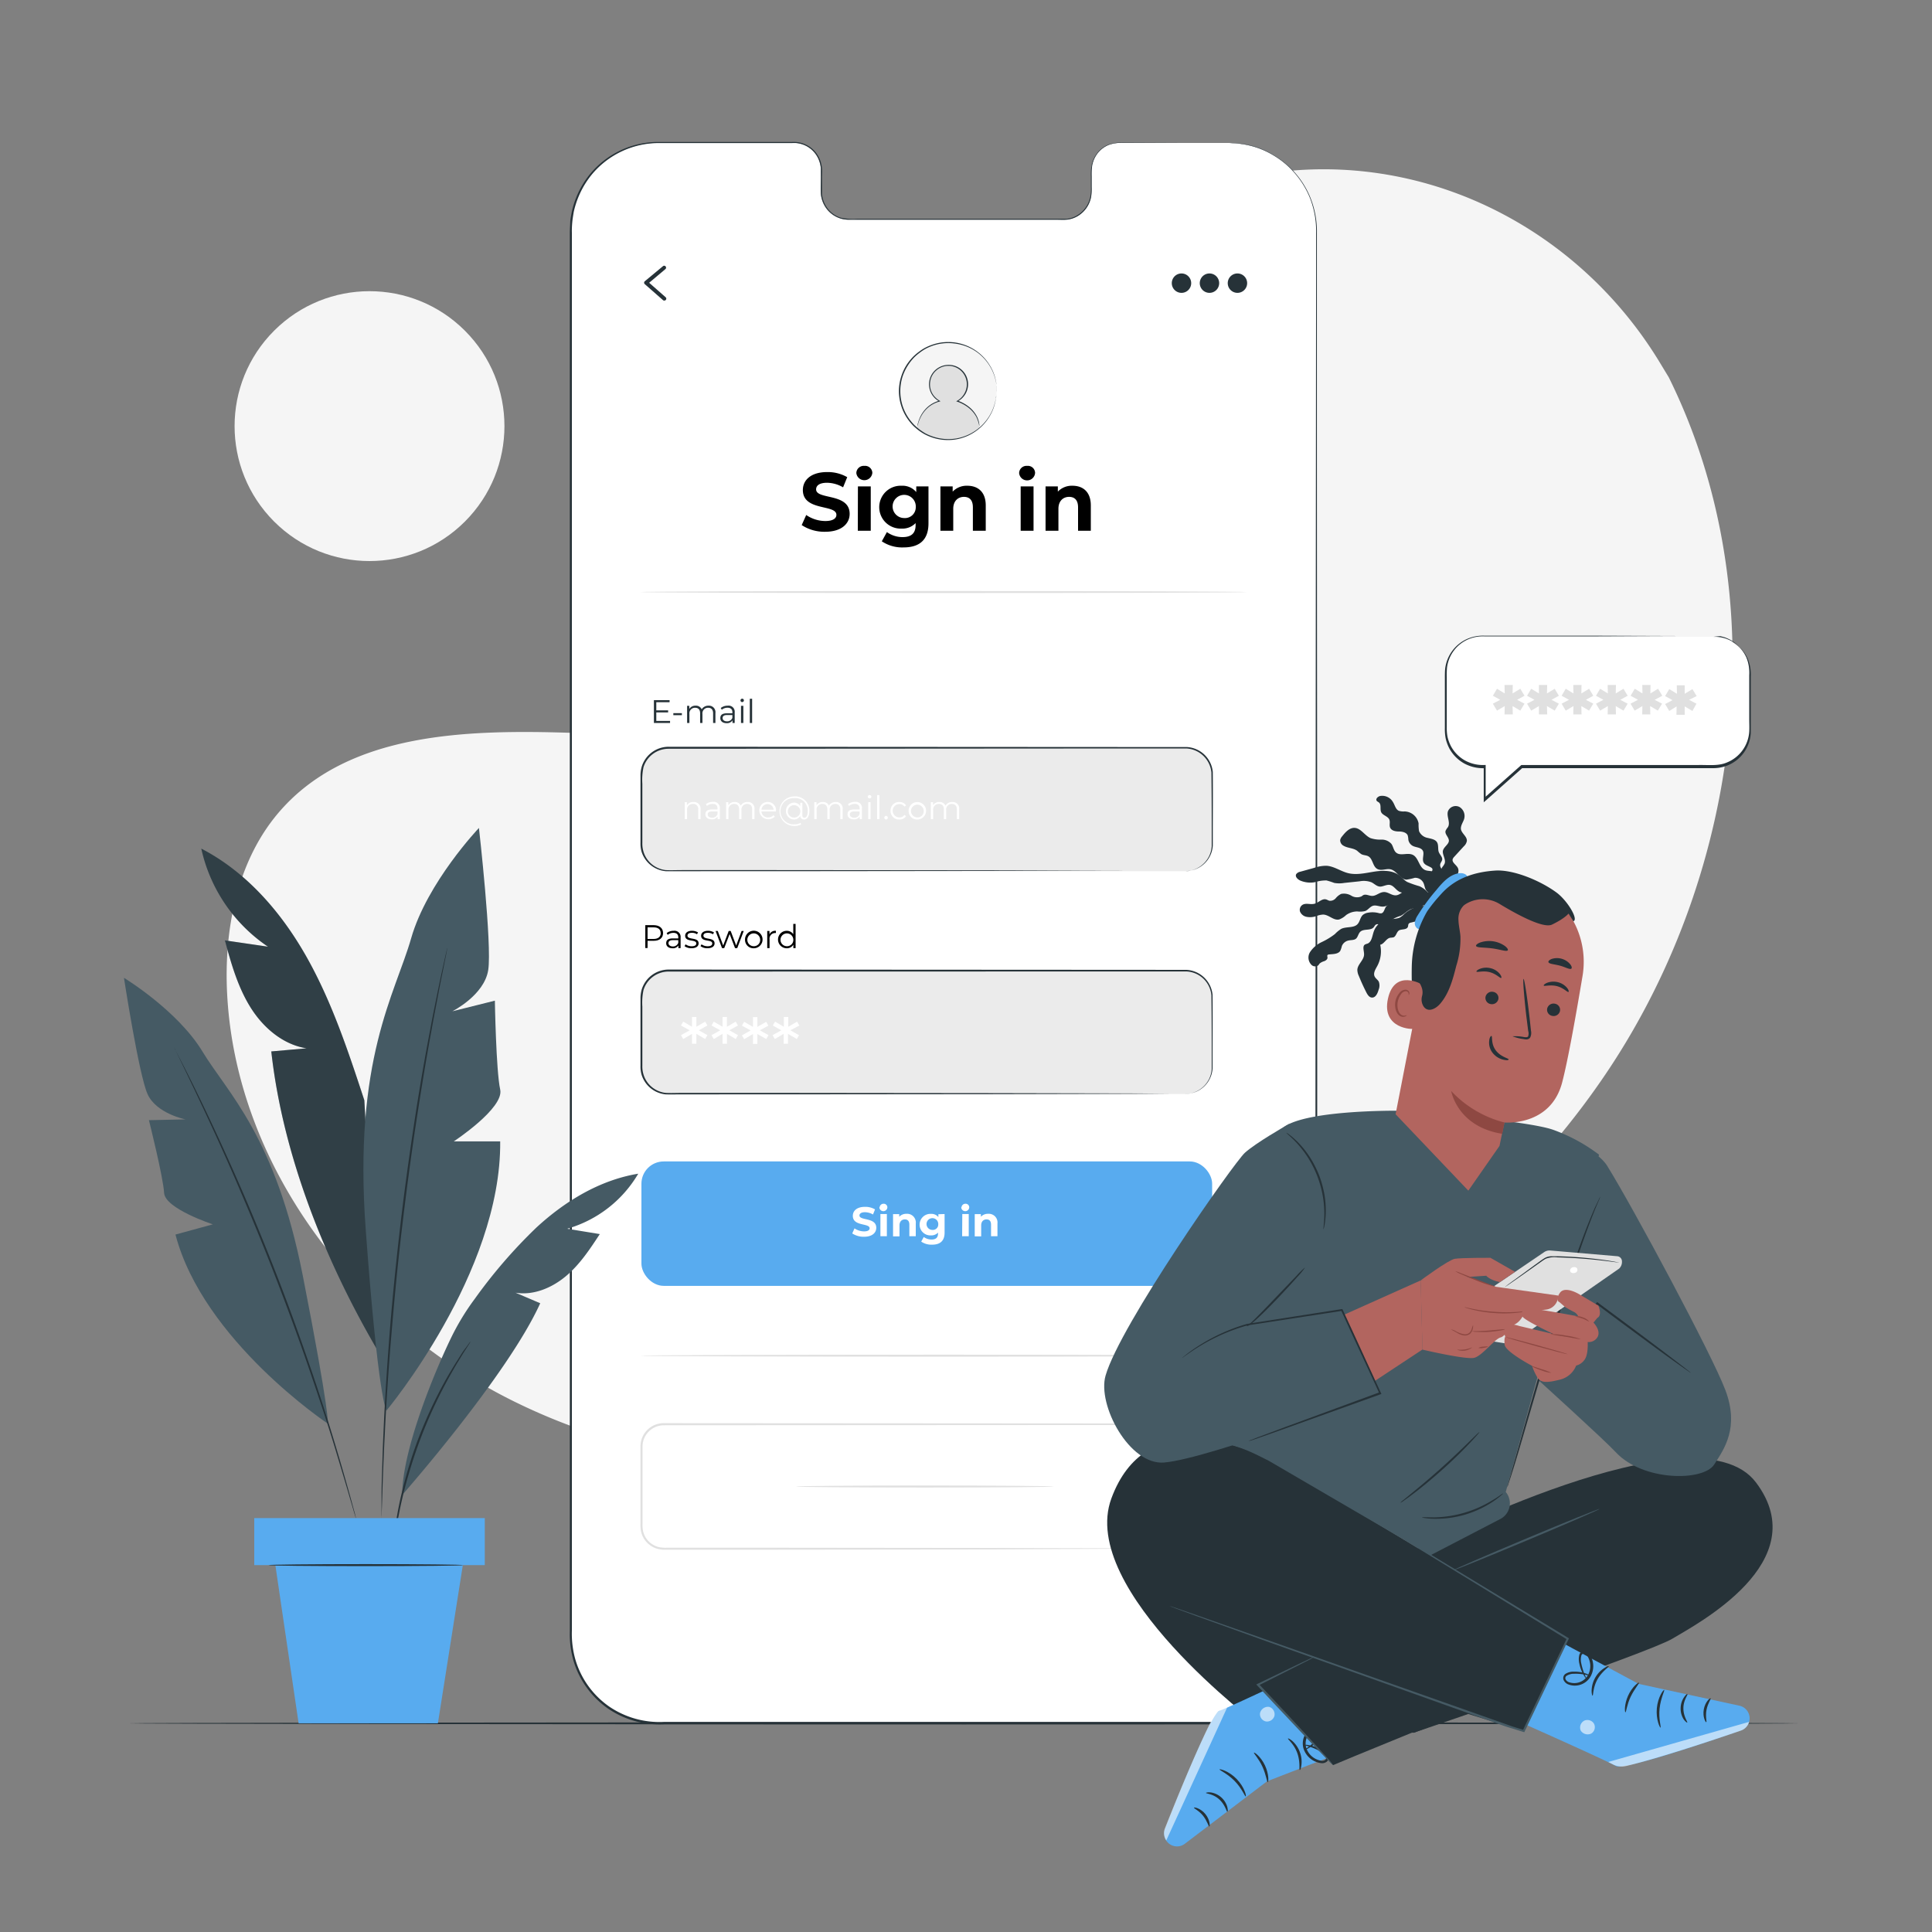 <svg xmlns="http://www.w3.org/2000/svg" viewBox="0 0 500 500"><rect x="0" y="0" width="500" height="500" fill="#808080" stroke="none"/><g id="freepik--background-simple--inject-6"><path d="M431.87,97.64l-2.34-3.86C409.79,61.25,374.1,41.65,336.47,44a98.71,98.71,0,0,0-14.4,2c-34.21,7.33-64,33.2-76.32,66.33-7.26,19.49-9.28,41.92-23.05,57.39-17.93,20.13-48.35,20.76-75.1,19.93s-57.2-.13-75,20.08c-11.16,12.66-14.71,30.66-13.81,47.61,2.38,44.87,33.65,85,73.42,104.94s86.59,21.73,130.11,13c61-12.29,119-46.05,153.8-98.18S459.75,153.91,431.87,97.64Z" style="fill:#f5f5f5"></path><circle cx="95.63" cy="110.28" r="34.92" transform="translate(-49.97 99.92) rotate(-45)" style="fill:#f5f5f5"></circle></g><g id="freepik--Floor--inject-6"><path d="M465.73,446c0,.14-96.84.26-216.28.26s-216.3-.12-216.3-.26,96.82-.26,216.3-.26S465.73,445.85,465.73,446Z" style="fill:#263238"></path></g><g id="freepik--Screen--inject-6"><path d="M318.14,37l-28.7,0a7.14,7.14,0,0,0-7,7.31v5.23a7.14,7.14,0,0,1-7,7.31l-56,0a7.15,7.15,0,0,1-7-7.31V44.27a7.15,7.15,0,0,0-7-7.32H195.5l-25.12,0a22.62,22.62,0,0,0-22.6,22.67l-.07,363.62a22.64,22.64,0,0,0,22.58,22.68l147.76.09a22.62,22.62,0,0,0,22.6-22.67l.07-363.63A22.63,22.63,0,0,0,318.14,37Z" style="fill:#fff"></path><path d="M318.14,37s.27,0,.78,0a16.94,16.94,0,0,1,2.29.18,21.33,21.33,0,0,1,8.49,3,22,22,0,0,1,5.15,4.2,22.6,22.6,0,0,1,4.28,6.78,23.45,23.45,0,0,1,1.68,9.19c0,3.34,0,6.9,0,10.67,0,30.17,0,73.83.06,127.77s0,118.18,0,189.5v33.94c0,1.14-.07,2.31-.12,3.47a25,25,0,0,1-.65,3.43,23,23,0,0,1-7.37,11.72,24.56,24.56,0,0,1-6,3.68,23.06,23.06,0,0,1-6.91,1.62l-1.79.09H276.73l-59.19,0-30.27,0H172a23.66,23.66,0,0,1-14.7-4.1,23.1,23.1,0,0,1-8.9-12.4,25.12,25.12,0,0,1-.93-7.65v-7.63q0-15.25,0-30.29,0-30.06,0-59.2c0-38.82,0-76.26,0-111.92s0-69.56,0-101.28q0-23.79,0-45.9V60.3c0-.91.07-1.83.1-2.74s.25-1.81.4-2.7a23.51,23.51,0,0,1,4.6-9.66A22.9,22.9,0,0,1,171,36.75l19.74,0h14.15a7.25,7.25,0,0,1,7.34,4.65,8.12,8.12,0,0,1,.5,2.22c.06.77,0,1.49,0,2.23,0,1.47,0,3,0,4.38a7.3,7.3,0,0,0,1.57,3.86,6.81,6.81,0,0,0,3.41,2.28,15.71,15.71,0,0,0,4.12.26h8.18l29.86,0,13.16,0c1,0,2.09,0,3.09,0a6.49,6.49,0,0,0,2.79-1,7.18,7.18,0,0,0,3.22-4.55,11.55,11.55,0,0,0,.2-2.75V45.74a16.57,16.57,0,0,1,.11-2.64,7.28,7.28,0,0,1,.82-2.43,7.17,7.17,0,0,1,3.56-3.24,10.86,10.86,0,0,1,4.48-.5L306,37l9,0,3.07,0s-1,0-3.07,0l-9,0-14.69,0a10.81,10.81,0,0,0-4.42.51,7,7,0,0,0-3.47,3.17,7.36,7.36,0,0,0-.79,2.37,17.27,17.27,0,0,0-.1,2.61v2.71a12,12,0,0,1-.19,2.79,7.42,7.42,0,0,1-3.3,4.69,6.77,6.77,0,0,1-2.89,1c-1,.07-2.06,0-3.11,0H219.79a7.57,7.57,0,0,1-2.12-.27,7.17,7.17,0,0,1-3.57-2.38,7.75,7.75,0,0,1-1.65-4c-.08-1.48,0-2.92,0-4.41,0-.73,0-1.48,0-2.2a7.42,7.42,0,0,0-.49-2.13,6.9,6.9,0,0,0-7-4.43H171a22.55,22.55,0,0,0-18,8.33,23.23,23.23,0,0,0-4.52,9.5c-.14.88-.3,1.76-.38,2.65s-.13,1.79-.1,2.71v51.39c0,31.72,0,65.61,0,101.28V324.89q0,29.12,0,59.2,0,15,0,30.29V422a24.57,24.57,0,0,0,.91,7.5,22.54,22.54,0,0,0,8.7,12.12,23.09,23.09,0,0,0,14.4,4h15.29l30.27,0,59.19,0,28.84,0H318l1.75-.09a22.38,22.38,0,0,0,6.76-1.59,23.48,23.48,0,0,0,5.91-3.59A22.35,22.35,0,0,0,339.65,429a23.85,23.85,0,0,0,.64-3.35c0-1.14.14-2.27.12-3.42v-6.87q0-13.69,0-27.07c0-71.32.06-135.55.09-189.5s.08-97.6.11-127.77c0-3.77,0-7.33,0-10.67A23.41,23.41,0,0,0,339,51.21a22.69,22.69,0,0,0-4.24-6.74,21.63,21.63,0,0,0-5.11-4.2,21.39,21.39,0,0,0-8.43-3,18.14,18.14,0,0,0-2.29-.21Z" style="fill:#263238"></path><rect x="166" y="300.58" width="147.7" height="32.2" rx="5.77" style="fill:#58ABEF"></rect><path d="M207.48,135.89l1.17-2.61a8.78,8.78,0,0,0,4.93,1.56c2,0,2.88-.68,2.88-1.6,0-2.79-8.68-.87-8.68-6.42,0-2.54,2.05-4.65,6.29-4.65a10.09,10.09,0,0,1,5.19,1.32l-1.07,2.63a8.46,8.46,0,0,0-4.14-1.18c-2.05,0-2.84.77-2.84,1.71,0,2.75,8.68.85,8.68,6.34,0,2.49-2.06,4.63-6.33,4.63A10.66,10.66,0,0,1,207.48,135.89Z"></path><path d="M221.62,122.43a1.9,1.9,0,0,1,2.07-1.86,1.87,1.87,0,0,1,2.07,1.79,2.08,2.08,0,0,1-4.14.07Zm.41,3.45h3.32v11.48H222Z"></path><path d="M240.29,125.88v9.56c0,4.27-2.31,6.23-6.45,6.23a9.44,9.44,0,0,1-5.63-1.58l1.32-2.39a6.9,6.9,0,0,0,4.06,1.3c2.34,0,3.37-1.06,3.37-3.13v-.49a4.74,4.74,0,0,1-3.63,1.42,5.55,5.55,0,1,1,0-11.09,4.64,4.64,0,0,1,3.8,1.64v-1.47ZM237,131.26a3,3,0,1,0-3,2.81A2.79,2.79,0,0,0,237,131.26Z"></path><path d="M255.11,130.79v6.57h-3.33V131.3c0-1.85-.85-2.71-2.32-2.71s-2.76,1-2.76,3.09v5.68h-3.32V125.88h3.17v1.35a5,5,0,0,1,3.8-1.52C253.06,125.71,255.11,127.29,255.11,130.79Z"></path><path d="M263.75,122.43a1.9,1.9,0,0,1,2.07-1.86,1.86,1.86,0,0,1,2.06,1.79,2.07,2.07,0,0,1-4.13.07Zm.4,3.45h3.33v11.48h-3.33Z"></path><path d="M282.3,130.79v6.57H279V131.3c0-1.85-.86-2.71-2.33-2.71s-2.75,1-2.75,3.09v5.68h-3.33V125.88h3.18v1.35a5,5,0,0,1,3.8-1.52C280.26,125.71,282.3,127.29,282.3,130.79Z"></path><path d="M173.41,186.57v.54h-4.18V181.2h4.06v.54h-3.44v2.1h3.06v.54h-3.06v2.19Z" style="fill:#263238"></path><path d="M174.26,184.56h2.21v.53h-2.21Z" style="fill:#263238"></path><path d="M185.15,184.54v2.57h-.6V184.6c0-.94-.47-1.43-1.27-1.43a1.44,1.44,0,0,0-1.49,1.61v2.33h-.6V184.6c0-.94-.47-1.43-1.28-1.43a1.44,1.44,0,0,0-1.49,1.61v2.33h-.6v-4.44h.57v.81a1.82,1.82,0,0,1,1.63-.85,1.6,1.6,0,0,1,1.58.94,2,2,0,0,1,1.76-.94A1.68,1.68,0,0,1,185.15,184.54Z" style="fill:#263238"></path><path d="M190.14,184.36v2.75h-.57v-.69a1.67,1.67,0,0,1-1.53.74c-1,0-1.62-.53-1.62-1.3s.43-1.26,1.71-1.26h1.41v-.27c0-.76-.43-1.17-1.26-1.17a2.29,2.29,0,0,0-1.48.52l-.27-.45a2.84,2.84,0,0,1,1.81-.6A1.58,1.58,0,0,1,190.14,184.36Zm-.6,1.42v-.73h-1.39c-.86,0-1.14.34-1.14.8s.41.83,1.12.83A1.41,1.41,0,0,0,189.54,185.78Z" style="fill:#263238"></path><path d="M191.64,181.26a.44.44,0,1,1,.44.44A.43.43,0,0,1,191.64,181.26Zm.13,1.41h.61v4.44h-.61Z" style="fill:#263238"></path><path d="M194.05,180.84h.6v6.27h-.6Z" style="fill:#263238"></path><path d="M171.6,241.48c0,1.26-.91,2-2.42,2h-1.59v1.87H167v-5.92h2.21C170.69,239.45,171.6,240.22,171.6,241.48Zm-.62,0c0-.94-.63-1.48-1.81-1.48h-1.58V243h1.58C170.35,243,171,242.41,171,241.48Z"></path><path d="M176.14,242.62v2.75h-.57v-.69a1.66,1.66,0,0,1-1.53.73c-1,0-1.63-.52-1.63-1.29s.44-1.26,1.72-1.26h1.41v-.27c0-.76-.43-1.17-1.26-1.17a2.29,2.29,0,0,0-1.48.52l-.27-.45a2.84,2.84,0,0,1,1.81-.6A1.58,1.58,0,0,1,176.14,242.62Zm-.6,1.42v-.73h-1.39c-.87,0-1.15.34-1.15.79s.42.84,1.13.84A1.42,1.42,0,0,0,175.54,244Z"></path><path d="M177.16,244.86l.27-.47a2.65,2.65,0,0,0,1.58.5c.84,0,1.19-.29,1.19-.73,0-1.16-2.88-.24-2.88-2,0-.73.62-1.27,1.75-1.27a3,3,0,0,1,1.58.42l-.27.48a2.26,2.26,0,0,0-1.31-.38c-.8,0-1.15.31-1.15.73,0,1.2,2.88.3,2.88,2,0,.77-.68,1.26-1.84,1.26A2.9,2.9,0,0,1,177.16,244.86Z"></path><path d="M181.29,244.86l.27-.47a2.65,2.65,0,0,0,1.58.5c.85,0,1.19-.29,1.19-.73,0-1.16-2.88-.24-2.88-2,0-.73.63-1.27,1.76-1.27a3,3,0,0,1,1.57.42l-.26.48a2.3,2.3,0,0,0-1.31-.38c-.81,0-1.16.31-1.16.73,0,1.2,2.88.3,2.88,2,0,.77-.67,1.26-1.83,1.26A2.91,2.91,0,0,1,181.29,244.86Z"></path><path d="M192.48,240.93l-1.68,4.44h-.57l-1.4-3.64-1.4,3.64h-.57l-1.67-4.44h.57l1.4,3.77,1.43-3.77h.51l1.42,3.77,1.41-3.77Z"></path><path d="M192.81,243.15a2.27,2.27,0,1,1,2.27,2.26A2.19,2.19,0,0,1,192.81,243.15Zm3.92,0a1.66,1.66,0,1,0-1.65,1.73A1.62,1.62,0,0,0,196.73,243.15Z"></path><path d="M200.8,240.89v.58h-.14a1.44,1.44,0,0,0-1.5,1.64v2.26h-.6v-4.44h.58v.87A1.65,1.65,0,0,1,200.8,240.89Z"></path><path d="M205.9,239.1v6.27h-.58v-.88a1.92,1.92,0,0,1-1.71.92,2.26,2.26,0,0,1,0-4.52,2,2,0,0,1,1.69.88V239.1Zm-.59,4.05a1.66,1.66,0,1,0-1.65,1.73A1.62,1.62,0,0,0,205.31,243.15Z"></path><path d="M220.56,319.21l.59-1.31a4.39,4.39,0,0,0,2.47.78c1,0,1.44-.34,1.44-.8,0-1.4-4.35-.44-4.35-3.22,0-1.27,1-2.33,3.15-2.33a5,5,0,0,1,2.6.66l-.53,1.32a4.2,4.2,0,0,0-2.08-.59c-1,0-1.42.38-1.42.85,0,1.38,4.35.43,4.35,3.18,0,1.25-1,2.32-3.17,2.32A5.35,5.35,0,0,1,220.56,319.21Z" style="fill:#fff"></path><path d="M227.65,312.46a1,1,0,0,1,1-.93.93.93,0,0,1,1,.89,1,1,0,0,1-2.07,0Zm.2,1.73h1.67v5.75h-1.67Z" style="fill:#fff"></path><path d="M237,316.65v3.29h-1.66v-3c0-.94-.43-1.36-1.17-1.36s-1.38.49-1.38,1.55v2.84h-1.67v-5.75h1.6v.67a2.51,2.51,0,0,1,1.9-.76A2.25,2.25,0,0,1,237,316.65Z" style="fill:#fff"></path><path d="M244.46,314.19V319c0,2.14-1.15,3.12-3.23,3.12a4.68,4.68,0,0,1-2.82-.79l.66-1.2a3.42,3.42,0,0,0,2,.66c1.18,0,1.69-.54,1.69-1.58V319a2.36,2.36,0,0,1-1.81.72,2.79,2.79,0,1,1,0-5.57,2.3,2.3,0,0,1,1.9.83v-.74Zm-1.64,2.69a1.52,1.52,0,1,0-1.51,1.42A1.4,1.4,0,0,0,242.82,316.88Z" style="fill:#fff"></path><path d="M248.84,312.46a1,1,0,0,1,1-.93.93.93,0,0,1,1,.89,1,1,0,0,1-2.07,0Zm.2,1.73h1.67v5.75H249Z" style="fill:#fff"></path><path d="M258.14,316.65v3.29h-1.66v-3c0-.94-.43-1.36-1.17-1.36s-1.38.49-1.38,1.55v2.84h-1.67v-5.75h1.59v.67a2.54,2.54,0,0,1,1.91-.76A2.25,2.25,0,0,1,258.14,316.65Z" style="fill:#fff"></path><rect x="166" y="193.52" width="147.7" height="31.95" rx="7.01" style="fill:#ebebeb"></rect><path d="M306.7,225.47l.22,0c.15,0,.38,0,.67-.06a6.76,6.76,0,0,0,2.46-.83,7,7,0,0,0,2.86-3,6.83,6.83,0,0,0,.68-2.59c0-1,0-2,0-3.1,0-4.39,0-9.78-.08-16a6.94,6.94,0,0,0-2-4.19A6.83,6.83,0,0,0,307,193.7h-11.2L173,193.78a6.78,6.78,0,0,0-6.46,4.77,15.83,15.83,0,0,0-.3,4.32v15.24a7.09,7.09,0,0,0,.23,2.06,6.72,6.72,0,0,0,2.14,3.42,6.8,6.8,0,0,0,3.67,1.59c1.35.07,2.78,0,4.16,0h24.19l55.19.05,37.21.09,10.12,0,2.63,0,.9,0-.9,0-2.63,0-10.12,0-37.21.08-55.19.06H176.46c-1.4,0-2.76,0-4.21,0A7.24,7.24,0,0,1,166,220.3a7.79,7.79,0,0,1-.24-2.19V200.66a8.28,8.28,0,0,1,.32-2.26,7.31,7.31,0,0,1,7-5.14l122.77.07,11.21,0a7.14,7.14,0,0,1,6.81,6.43c.06,6.27,0,11.62,0,16,0,1.1,0,2.13,0,3.11a7.05,7.05,0,0,1-.72,2.65,6.94,6.94,0,0,1-2.95,3.06,6.58,6.58,0,0,1-2.51.79A6,6,0,0,1,306.7,225.47Z" style="fill:#263238"></path><rect x="166" y="251.18" width="147.7" height="31.95" rx="7.01" style="fill:#ebebeb"></rect><path d="M306.7,283.13l.22,0a5.85,5.85,0,0,0,.67-.07,6.9,6.9,0,0,0,2.46-.82,7.07,7.07,0,0,0,2.86-3,6.83,6.83,0,0,0,.68-2.59c0-1,0-2,0-3.11,0-4.38,0-9.78-.08-16a6.88,6.88,0,0,0-2-4.18,6.79,6.79,0,0,0-4.51-1.95h-11.2L173,251.44a6.79,6.79,0,0,0-6.46,4.78,15.73,15.73,0,0,0-.3,4.31v15.24a7,7,0,0,0,.23,2.06,6.72,6.72,0,0,0,2.14,3.42,6.8,6.8,0,0,0,3.67,1.59c1.35.08,2.78,0,4.16,0h24.19l55.19.06,37.21.08,10.12.05,2.63,0,.9,0-.9,0-2.63,0-10.12.05-37.21.09-55.19.05H176.46c-1.4,0-2.76.05-4.21,0A7.24,7.24,0,0,1,166,278a7.75,7.75,0,0,1-.24-2.19V258.33a8.35,8.35,0,0,1,.32-2.27,7.31,7.31,0,0,1,7-5.14l122.77.07L307,251a7.1,7.1,0,0,1,4.72,2.06,7.19,7.19,0,0,1,2.09,4.37c.06,6.27,0,11.62,0,16,0,1.1,0,2.13,0,3.12a7.09,7.09,0,0,1-3.67,5.71,6.71,6.71,0,0,1-2.51.78A6,6,0,0,1,306.7,283.13Z" style="fill:#263238"></path><path d="M307.93,400.81s.31,0,.9-.1a5.79,5.79,0,0,0,2.4-1,5.68,5.68,0,0,0,2.27-3.49,14,14,0,0,0,.11-2.72c0-1,0-2,0-3.14,0-4.43,0-9.84-.05-16.12a5.63,5.63,0,0,0-2-4.15,5.47,5.47,0,0,0-2.2-1.12,9.45,9.45,0,0,0-2.57-.18l-11.3,0-123.69.07a5.55,5.55,0,0,0-3.88,1.6,5.45,5.45,0,0,0-1.63,3.85q0,4.47,0,8.88v10.93a9.55,9.55,0,0,0,.13,2.09,5.49,5.49,0,0,0,2.22,3.33,5.58,5.58,0,0,0,1.84.84,8.12,8.12,0,0,0,2.05.17h28.59l55.61.06,37.49.08,10.19.05,2.65,0,.9,0-.9,0-2.65,0-10.19.05L256.7,401l-55.61.06H172.5a8.06,8.06,0,0,1-2.17-.18,5.8,5.8,0,0,1-2-.91,6,6,0,0,1-2.43-3.64,9.72,9.72,0,0,1-.14-2.2V374.31a6,6,0,0,1,6-6l123.69.08,11.3,0a9.46,9.46,0,0,1,2.65.2,5.83,5.83,0,0,1,2.32,1.19,6,6,0,0,1,2.1,4.38c0,6.29,0,11.7,0,16.13,0,1.11,0,2.15,0,3.14a14.42,14.42,0,0,1-.13,2.75,5.85,5.85,0,0,1-2.37,3.55,5.77,5.77,0,0,1-2.45,1A4.46,4.46,0,0,1,307.93,400.81Z" style="fill:#e0e0e0"></path><path d="M272.71,384.71c0,.14-14.95.26-33.39.26s-33.38-.12-33.38-.26,14.94-.26,33.38-.26S272.71,384.57,272.71,384.71Z" style="fill:#e0e0e0"></path><circle cx="245.41" cy="101.15" r="12.52" transform="translate(0.35 203.16) rotate(-45)" style="fill:#f5f5f5"></circle><path d="M253.5,110.65a8,8,0,0,0-8.09-7.11,8.22,8.22,0,0,0-8.09,7.14,11.09,11.09,0,0,0,8.09,3A11.47,11.47,0,0,0,253.5,110.65Z" style="fill:#e0e0e0"></path><circle cx="245.41" cy="99.49" r="4.91" style="fill:#e0e0e0"></circle><path d="M253.44,110.22a9.89,9.89,0,0,0-.76-2.31,7.78,7.78,0,0,0-1.77-2.18,9.72,9.72,0,0,0-3.2-1.79l-.25-.09.23-.12a4.88,4.88,0,0,0,1.95-2,4.79,4.79,0,0,0-1-5.83,4.74,4.74,0,0,0-6.36,0,4.65,4.65,0,0,0-1.54,2.84,4.73,4.73,0,0,0,.5,3,4.62,4.62,0,0,0,.86,1.14,5.65,5.65,0,0,0,1.08.83l.22.14-.25.07a7.5,7.5,0,0,0-3.2,1.77,7.93,7.93,0,0,0-1.67,2.26,8.68,8.68,0,0,0-.66,1.69,4.6,4.6,0,0,0-.12.46.7.7,0,0,1-.05.16s0-.06,0-.17,0-.26.09-.47a8.91,8.91,0,0,1,.61-1.73,8.2,8.2,0,0,1,1.67-2.34,7.55,7.55,0,0,1,3.26-1.85l0,.2a6.24,6.24,0,0,1-1.13-.84,5.42,5.42,0,0,1-.91-1.2,5.07,5.07,0,0,1-.55-3.14,5,5,0,0,1,1.62-3,5.1,5.1,0,0,1,3.37-1.29,5,5,0,0,1,4.41,7.46,5.11,5.11,0,0,1-2.07,2l0-.21a9.91,9.91,0,0,1,3.26,1.87,7.73,7.73,0,0,1,1.76,2.26,6,6,0,0,1,.39,1,3.47,3.47,0,0,1,.18.75l.07.48C253.45,110.17,253.45,110.22,253.44,110.22Z" style="fill:#263238"></path><path d="M257.93,101.15a.55.55,0,0,1,0-.2c0-.15,0-.35,0-.6s0-.27,0-.43-.05-.34-.08-.53a8.8,8.8,0,0,0-.27-1.29,12.08,12.08,0,0,0-1.39-3.31,12.41,12.41,0,0,0-3.17-3.52A12.27,12.27,0,0,0,247.69,89a12.47,12.47,0,0,0-6.52.54,13.59,13.59,0,0,0-1.62.72,12.87,12.87,0,0,0-1.51,1,13.35,13.35,0,0,0-1.41,1.2,13.19,13.19,0,0,0-3,4.85,12.45,12.45,0,0,0,0,7.82,12.34,12.34,0,0,0,1.77,3.42,13.94,13.94,0,0,0,1.22,1.43,14.33,14.33,0,0,0,1.4,1.2,15.66,15.66,0,0,0,1.52,1,13.51,13.51,0,0,0,1.62.71,12.58,12.58,0,0,0,6.52.55,12.54,12.54,0,0,0,8.4-5.84,12.08,12.08,0,0,0,1.39-3.31,8.8,8.8,0,0,0,.27-1.29c0-.19.06-.36.08-.52s0-.31,0-.44,0-.45,0-.6a.55.55,0,0,1,0-.2v.8c0,.13,0,.28,0,.44s0,.34-.07.53a8.26,8.26,0,0,1-.24,1.3,11.64,11.64,0,0,1-1.37,3.37,12.24,12.24,0,0,1-3.18,3.6,12.53,12.53,0,0,1-5.31,2.39,12.76,12.76,0,0,1-6.65-.54,13.3,13.3,0,0,1-1.65-.72,13.62,13.62,0,0,1-1.56-1,16.46,16.46,0,0,1-1.43-1.22,14.69,14.69,0,0,1-1.25-1.47,12.44,12.44,0,0,1-1.81-3.49,12.45,12.45,0,0,1,0-8,12.44,12.44,0,0,1,1.81-3.49,14.57,14.57,0,0,1,1.25-1.46A12.73,12.73,0,0,1,237.88,91a11.67,11.67,0,0,1,1.55-1,13.3,13.3,0,0,1,1.65-.72,12.6,12.6,0,0,1,12,1.85,12.52,12.52,0,0,1,3.18,3.6,11.64,11.64,0,0,1,1.37,3.37,8.26,8.26,0,0,1,.24,1.3c0,.19.06.37.07.53s0,.31,0,.44v.8Z" style="fill:#263238"></path><path d="M322.76,153.22c0,.15-35.17.26-78.54.26s-78.55-.11-78.55-.26,35.16-.26,78.55-.26S322.76,153.08,322.76,153.22Z" style="fill:#e0e0e0"></path><path d="M322.76,350.85c0,.14-35.17.26-78.54.26s-78.55-.12-78.55-.26,35.16-.26,78.55-.26S322.76,350.71,322.76,350.85Z" style="fill:#e0e0e0"></path><path d="M180.85,266.64l2.23,1.26-.58,1-2.28-1.34,0,2.56h-1.13l0-2.56-2.27,1.34-.59-1,2.26-1.26-2.26-1.24.59-1,2.27,1.33,0-2.54h1.13l0,2.54,2.28-1.33.58,1Z" style="fill:#fff"></path><path d="M188.75,266.64,191,267.9l-.59,1-2.27-1.34,0,2.56H187l0-2.56-2.28,1.34-.58-1,2.25-1.26-2.25-1.24.58-1,2.28,1.33,0-2.54h1.13l0,2.54,2.27-1.33.59,1Z" style="fill:#fff"></path><path d="M196.65,266.64l2.24,1.26-.58,1L196,267.6l0,2.56h-1.13l0-2.56-2.28,1.34-.58-1,2.26-1.26-2.26-1.24.58-1,2.28,1.33,0-2.54h1.13l0,2.54,2.28-1.33.58,1Z" style="fill:#fff"></path><path d="M204.55,266.64l2.24,1.26-.58,1-2.28-1.34,0,2.56h-1.13l0-2.56-2.27,1.34-.59-1,2.26-1.26L200,265.4l.59-1,2.27,1.33,0-2.54H204l0,2.54,2.28-1.33.58,1Z" style="fill:#fff"></path><path d="M181.3,209.46V212h-.6v-2.52a1.25,1.25,0,0,0-1.34-1.42,1.46,1.46,0,0,0-1.55,1.61V212h-.6V207.6h.57v.82a1.87,1.87,0,0,1,1.69-.86A1.71,1.71,0,0,1,181.3,209.46Z" style="fill:#fff"></path><path d="M186.29,209.29V212h-.58v-.69a1.66,1.66,0,0,1-1.53.74c-1,0-1.62-.53-1.62-1.3s.44-1.26,1.71-1.26h1.42v-.27c0-.76-.43-1.17-1.26-1.17a2.25,2.25,0,0,0-1.48.52l-.27-.45a2.8,2.8,0,0,1,1.81-.6A1.58,1.58,0,0,1,186.29,209.29Zm-.6,1.42V210h-1.4c-.86,0-1.14.34-1.14.79s.41.84,1.12.84A1.43,1.43,0,0,0,185.69,210.71Z" style="fill:#fff"></path><path d="M195.26,209.46V212h-.6v-2.52c0-.93-.48-1.42-1.28-1.42a1.44,1.44,0,0,0-1.49,1.61V212h-.6v-2.52c0-.93-.47-1.42-1.28-1.42a1.44,1.44,0,0,0-1.49,1.61V212h-.6V207.6h.57v.81a1.82,1.82,0,0,1,1.63-.85,1.62,1.62,0,0,1,1.59.94,1.94,1.94,0,0,1,1.75-.94A1.68,1.68,0,0,1,195.26,209.46Z" style="fill:#fff"></path><path d="M200.78,210h-3.72a1.63,1.63,0,0,0,1.75,1.54,1.75,1.75,0,0,0,1.36-.58l.34.39a2.35,2.35,0,0,1-4-1.54,2.14,2.14,0,0,1,2.17-2.26,2.12,2.12,0,0,1,2.15,2.26Zm-3.72-.45h3.15a1.58,1.58,0,0,0-3.15,0Z" style="fill:#fff"></path><path d="M209.47,209.8c0,1.44-.53,2.29-1.4,2.29a.9.9,0,0,1-.95-.93,1.88,1.88,0,0,1-1.69.93,2.19,2.19,0,0,1,0-4.37,1.89,1.89,0,0,1,1.67.89v-.85h.55V211c0,.47.24.64.52.64.53,0,.87-.65.87-1.79a3.22,3.22,0,0,0-3.48-3.3,3.4,3.4,0,1,0,0,6.79,3.79,3.79,0,0,0,1.62-.37l.14.41a4,4,0,0,1-1.76.39,3.83,3.83,0,1,1,0-7.66A3.66,3.66,0,0,1,209.47,209.8Zm-2.36.1a1.61,1.61,0,1,0-1.61,1.69A1.58,1.58,0,0,0,207.11,209.9Z" style="fill:#fff"></path><path d="M218.08,209.46V212h-.6v-2.52c0-.93-.47-1.42-1.28-1.42a1.43,1.43,0,0,0-1.48,1.61V212h-.6v-2.52c0-.93-.48-1.42-1.29-1.42a1.44,1.44,0,0,0-1.49,1.61V212h-.6V207.6h.58v.81a1.81,1.81,0,0,1,1.63-.85,1.6,1.6,0,0,1,1.58.94,2,2,0,0,1,1.76-.94A1.68,1.68,0,0,1,218.08,209.46Z" style="fill:#fff"></path><path d="M223.07,209.29V212h-.58v-.69a1.66,1.66,0,0,1-1.53.74c-1,0-1.62-.53-1.62-1.3s.44-1.26,1.72-1.26h1.41v-.27c0-.76-.43-1.17-1.26-1.17a2.25,2.25,0,0,0-1.48.52l-.27-.45a2.84,2.84,0,0,1,1.81-.6A1.58,1.58,0,0,1,223.07,209.29Zm-.6,1.42V210h-1.4c-.86,0-1.14.34-1.14.79s.42.84,1.13.84A1.43,1.43,0,0,0,222.47,210.71Z" style="fill:#fff"></path><path d="M224.57,206.19a.43.43,0,0,1,.44-.42.43.43,0,1,1,0,.85A.43.43,0,0,1,224.57,206.19Zm.13,1.41h.6V212h-.6Z" style="fill:#fff"></path><path d="M227,205.77h.6V212H227Z" style="fill:#fff"></path><path d="M228.86,211.62a.45.45,0,0,1,.45-.46.46.46,0,0,1,.45.46.47.47,0,0,1-.45.47A.46.46,0,0,1,228.86,211.62Z" style="fill:#fff"></path><path d="M230.47,209.82a2.19,2.19,0,0,1,2.29-2.26,2,2,0,0,1,1.74.88l-.45.31a1.5,1.5,0,0,0-1.29-.66,1.73,1.73,0,0,0,0,3.46,1.49,1.49,0,0,0,1.29-.65l.45.31a2,2,0,0,1-1.74.88A2.2,2.2,0,0,1,230.47,209.82Z" style="fill:#fff"></path><path d="M235.15,209.82a2.26,2.26,0,1,1,2.26,2.27A2.19,2.19,0,0,1,235.15,209.82Zm3.91,0a1.65,1.65,0,1,0-1.65,1.73A1.62,1.62,0,0,0,239.06,209.82Z" style="fill:#fff"></path><path d="M248.24,209.46V212h-.6v-2.52c0-.93-.48-1.42-1.28-1.42a1.44,1.44,0,0,0-1.49,1.61V212h-.6v-2.52c0-.93-.47-1.42-1.28-1.42a1.44,1.44,0,0,0-1.49,1.61V212h-.6V207.6h.57v.81a1.82,1.82,0,0,1,1.63-.85,1.62,1.62,0,0,1,1.59.94,1.94,1.94,0,0,1,1.75-.94A1.68,1.68,0,0,1,248.24,209.46Z" style="fill:#fff"></path><path d="M171.89,77.79a.45.45,0,0,1-.32-.13l-4.7-4.12a.49.49,0,0,1,0-.75l4.7-3.9a.48.48,0,0,1,.69.06.49.49,0,0,1-.06.7L168,73.18l4.26,3.74a.49.49,0,0,1,.05.7A.52.52,0,0,1,171.89,77.79Z" style="fill:#263238"></path><path d="M308.28,73.28a2.51,2.51,0,1,1-2.51-2.51A2.51,2.51,0,0,1,308.28,73.28Z" style="fill:#263238"></path><path d="M315.52,73.28A2.51,2.51,0,1,1,313,70.77,2.51,2.51,0,0,1,315.52,73.28Z" style="fill:#263238"></path><path d="M322.76,73.28a2.51,2.51,0,1,1-2.5-2.51A2.51,2.51,0,0,1,322.76,73.28Z" style="fill:#263238"></path></g><g id="freepik--speech-bubble--inject-6"><path d="M443.48,164.81H383.61a9.44,9.44,0,0,0-9.44,9.44v14.9a9.44,9.44,0,0,0,9.44,9.44h.62v8.51l9.59-8.51h49.66a9.44,9.44,0,0,0,9.44-9.44v-14.9A9.44,9.44,0,0,0,443.48,164.81Z" style="fill:#fff"></path><path d="M443.48,164.81H444a8.63,8.63,0,0,1,1.38.13c.3.06.64.15,1,.24a10.15,10.15,0,0,1,1.16.45,9.3,9.3,0,0,1,2.58,1.74,9.7,9.7,0,0,1,2.23,3.2,10.88,10.88,0,0,1,.75,4.58c0,3.33,0,7.13,0,11.35,0,1.06,0,2.13,0,3.25a9.64,9.64,0,0,1-6,8.34,10.14,10.14,0,0,1-3.8.71h-3.95l-8.26,0-37.25,0,.17-.07-9.58,8.52-.44.38v-9.09l.26.26a10.16,10.16,0,0,1-5.37-1.25,9.89,9.89,0,0,1-3.81-3.89,10.61,10.61,0,0,1-.93-2.56,12.76,12.76,0,0,1-.21-2.67c0-1.75,0-3.49,0-5.2v-7.63c0-.83,0-1.66.07-2.51a9.73,9.73,0,0,1,5.58-7.68,10.17,10.17,0,0,1,4.64-.89H397.4l15.51,0,22.39.08,6.06,0,1.58,0c.36,0,.54,0,.54,0l-.54,0-1.58,0-6.06,0-22.39.09-15.51,0H384.21a9.57,9.57,0,0,0-4.44.85,9.21,9.21,0,0,0-5.29,7.3,22.27,22.27,0,0,0-.06,2.46v12.83a12.22,12.22,0,0,0,.2,2.57,10.22,10.22,0,0,0,.89,2.42,9.32,9.32,0,0,0,3.61,3.68,9.66,9.66,0,0,0,5.11,1.18h.26v8.78l-.44-.19,9.59-8.51.07-.07h.1l37.25,0h8.26c2.67-.08,5.33.33,7.6-.66a9.24,9.24,0,0,0,5.78-8c.06-1.08,0-2.18,0-3.23,0-4.22,0-8,0-11.35a10.77,10.77,0,0,0-.69-4.5,9.52,9.52,0,0,0-2.15-3.15,9.12,9.12,0,0,0-2.51-1.74,10.78,10.78,0,0,0-1.13-.46l-1-.26A17.58,17.58,0,0,0,443.48,164.81Z" style="fill:#263238"></path><path d="M392.62,181.11l1.92,1-1.09,1.8-2-1.18.06,2.16h-2.14l.05-2.16-2,1.18-1.07-1.8,1.91-1-1.91-1.05,1.07-1.81,2,1.21-.05-2.19h2.14l-.06,2.19,2-1.21,1.09,1.81Z" style="fill:#e0e0e0"></path><path d="M401.52,181.11l1.92,1-1.09,1.8-2-1.18.06,2.16h-2.14l0-2.16-2,1.18-1.07-1.8,1.91-1-1.91-1.05,1.07-1.81,2,1.21,0-2.19h2.14l-.06,2.19,2-1.21,1.09,1.81Z" style="fill:#e0e0e0"></path><path d="M410.42,181.11l1.92,1-1.09,1.8-2-1.18.05,2.16h-2.14l.05-2.16-2,1.18-1.07-1.8,1.91-1-1.91-1.05,1.07-1.81,2,1.21-.05-2.19h2.14l-.05,2.19,2-1.21,1.09,1.81Z" style="fill:#e0e0e0"></path><path d="M419.32,181.11l1.92,1-1.09,1.8-2-1.18.05,2.16h-2.14l.05-2.16-2,1.18-1.07-1.8,1.92-1-1.92-1.05,1.07-1.81,2,1.21-.05-2.19h2.14l-.05,2.19,2-1.21,1.09,1.81Z" style="fill:#e0e0e0"></path><path d="M428.22,181.11l1.92,1-1.09,1.8-2-1.18.05,2.16H425l.05-2.16-2,1.18-1.07-1.8,1.92-1L422,180.06l1.07-1.81,2,1.21-.05-2.19h2.14l-.05,2.19,2-1.21,1.09,1.81Z" style="fill:#e0e0e0"></path><path d="M437.12,181.11l1.92,1L438,184l-2-1.18,0,2.16h-2.14l.05-2.16L432,184l-1.07-1.8,1.92-1-1.92-1.05,1.07-1.81,2,1.21-.05-2.19H436l0,2.19,2-1.21,1.09,1.81Z" style="fill:#e0e0e0"></path></g><g id="freepik--Plant--inject-6"><path d="M52.1,219.63c11.8,6.11,20.84,16.63,27.34,28.21s10.7,24.29,14.85,36.91l3.63,65.07C84.2,326.48,73.18,299,70.21,272.11l9.13-.81c-6.12-.94-11.26-5.37-14.53-10.63s-5-11.33-6.6-17.3L69.35,245A41.29,41.29,0,0,1,52.1,219.63Z" style="fill:#455a64"></path><g style="opacity:0.3"><path d="M52.1,219.63c11.8,6.11,20.84,16.63,27.34,28.21s10.7,24.29,14.85,36.91l3.63,65.07C84.2,326.48,73.18,299,70.21,272.11l9.13-.81c-6.12-.94-11.26-5.37-14.53-10.63s-5-11.33-6.6-17.3L69.35,245A41.29,41.29,0,0,1,52.1,219.63Z"></path></g><path d="M100,365.07s29.79-35.65,29.45-69.69h-12s13.07-8.6,12-13.41-1.38-23-1.38-23l-11,2.75s8.25-4.13,9.28-10.66-2.4-36.79-2.4-36.79-13.41,14.1-17.54,28.54-15,31.28-11.77,75.29S100,365.07,100,365.07Z" style="fill:#455a64"></path><path d="M84.85,368.44s-32.27-21.5-39.44-48.94l9.67-2.64s-12.38-4.05-12.61-8.14-3.93-18.82-3.93-18.82l9.45-.2s-7.54-1.51-9.8-6.54-6.11-30.1-6.11-30.1,13.86,8.4,20.34,19.11,18.87,21.88,25.94,57.95S84.85,368.44,84.85,368.44Z" style="fill:#455a64"></path><path d="M115.76,245.33a2.18,2.18,0,0,1-.05.38l-.21,1.11c-.2,1-.48,2.43-.85,4.25s-.83,4.1-1.32,6.73-1.09,5.61-1.67,8.92c-1.23,6.62-2.54,14.52-3.89,23.32s-2.64,18.48-3.84,28.68-2.08,19.94-2.81,28.81-1.22,16.87-1.53,23.59c-.19,3.36-.3,6.4-.41,9.07s-.19,5-.24,6.85-.12,3.31-.15,4.33c0,.48,0,.85-.05,1.13a2.28,2.28,0,0,1,0,.38,2.21,2.21,0,0,1,0-.38c0-.28,0-.65,0-1.13,0-1,0-2.47,0-4.33s.07-4.19.16-6.86.16-5.72.33-9.08c.27-6.73.76-14.73,1.42-23.61s1.61-18.62,2.78-28.83,2.53-19.9,3.87-28.7,2.73-16.69,4-23.3c.6-3.32,1.22-6.3,1.75-8.92s1-4.87,1.41-6.71.72-3.24.94-4.23l.26-1.1A2.18,2.18,0,0,1,115.76,245.33Z" style="fill:#263238"></path><path d="M104.09,386.9s27.26-30.93,35.72-49.62l-6.39-2.73c4.63.76,9.38-1.23,13-4.25s6.23-7,8.81-10.92L146.79,318a31.32,31.32,0,0,0,18.39-14.25c-9.94,1.64-18.92,7.09-26.33,13.91A131.55,131.55,0,0,0,122.9,336.1a62.65,62.65,0,0,0-6.19,10.19C112.13,355.76,104.07,375.55,104.09,386.9Z" style="fill:#455a64"></path><path d="M45,271.06a2,2,0,0,1,.18.29c.11.23.27.51.46.88.42.8,1,1.94,1.75,3.39,1.52,2.94,3.65,7.23,6.2,12.58s5.49,11.75,8.62,18.92,6.41,15.14,9.68,23.56,6.15,16.54,8.69,23.95,4.65,14.13,6.35,19.8,3,10.28,3.88,13.48l1,3.68.25,1a1.42,1.42,0,0,1,.06.33,1,1,0,0,1-.11-.32c-.08-.23-.18-.55-.3-.94-.25-.87-.61-2.1-1.07-3.66-.92-3.18-2.29-7.77-4-13.42s-3.93-12.35-6.46-19.76-5.47-15.48-8.72-23.91-6.55-16.37-9.63-23.56-6-13.6-8.52-19-4.57-9.67-6-12.64l-1.66-3.43c-.18-.38-.32-.67-.42-.9A1.76,1.76,0,0,1,45,271.06Z" style="fill:#263238"></path><path d="M101.77,400.16a2.82,2.82,0,0,1,0-.58c0-.44.1-1,.16-1.66s.18-1.6.34-2.61.31-2.18.56-3.45c.44-2.55,1.11-5.56,2-8.87s2-6.89,3.4-10.59,2.94-7.14,4.45-10.21,3-5.76,4.38-8c.65-1.12,1.3-2.09,1.86-3s1-1.59,1.47-2.18.71-1,1-1.35a2.42,2.42,0,0,1,.37-.46,3.13,3.13,0,0,1-.28.52l-.89,1.4c-.4.61-.87,1.35-1.4,2.23s-1.16,1.86-1.79,3c-1.3,2.22-2.76,4.93-4.26,8s-3,6.5-4.39,10.18-2.51,7.26-3.43,10.54-1.59,6.28-2.08,8.81c-.27,1.26-.45,2.41-.63,3.42s-.32,1.88-.43,2.6-.19,1.21-.26,1.64A2.64,2.64,0,0,1,101.77,400.16Z" style="fill:#263238"></path><rect x="65.8" y="392.88" width="59.66" height="12.17" style="fill:#58ABEF"></rect><polygon points="119.78 405.05 113.33 445.99 77.28 445.99 71.26 405.05 119.78 405.05" style="fill:#58ABEF"></polygon><path d="M69.46,405.05c0-.14,11.29-.26,25.21-.26s25.21.12,25.21.26-11.29.26-25.21.26S69.46,405.2,69.46,405.05Z" style="fill:#263238"></path></g><g id="freepik--Character--inject-6"><path d="M367.18,400.4s71.71-37.36,87.26-16.75-15.61,36.8-21.63,40.44-66.93,24.33-66.93,24.33l-16.07-17.15Z" style="fill:#263238"></path><path d="M395.46,420.39l28.59,15.39,26.13,5.66a3.34,3.34,0,0,1,2.49,4.18h0a3.28,3.28,0,0,1-2.09,2.21c-6.49,2.26-30.38,10.45-32.41,9.21-2.35-1.44-31.24-14.24-31.24-14.24Z" style="fill:#58ABEF"></path><g style="opacity:0.6"><path d="M452.67,445.62,416.22,456l1.22.63a5,5,0,0,0,3.44.41c3.09-.73,11.59-3,29.65-9.16a3.32,3.32,0,0,0,2.14-2.3Z" style="fill:#fff"></path></g><g style="opacity:0.6"><path d="M409.91,445.35a2,2,0,0,1,2.59.7,1.94,1.94,0,0,1-.67,2.58,2.13,2.13,0,0,1-2.74-.76,2,2,0,0,1,1-2.6" style="fill:#fff"></path></g><path d="M436.66,445.79c.16-.12-1-1.55-1-3.68s1.22-3.53,1.06-3.66-.47.19-.91.82a5.22,5.22,0,0,0-.86,2.83,5.16,5.16,0,0,0,.78,2.85C436.19,445.59,436.6,445.85,436.66,445.79Z" style="fill:#263238"></path><path d="M441.58,445.7c.2-.07-.27-1.48.06-3.19s1.24-2.87,1.08-3-1.43.92-1.78,2.88S441.43,445.82,441.58,445.7Z" style="fill:#263238"></path><path d="M429.74,447.1c.2-.07-.53-2.23-.24-4.94s1.38-4.7,1.19-4.8-1.63,1.82-1.9,4.73S429.59,447.2,429.74,447.1Z" style="fill:#263238"></path><path d="M420.66,443.14c.21,0,.35-1.92,1.34-4s2.32-3.51,2.18-3.67-1.8,1.08-2.83,3.37S420.47,443.17,420.66,443.14Z" style="fill:#263238"></path><path d="M412.15,438.84c.21,0,.07-2.11,1.29-4.25s3-3.17,2.91-3.35-.56.06-1.28.53a7.06,7.06,0,0,0-2.26,2.47,7.18,7.18,0,0,0-.9,3.23C411.9,438.33,412.06,438.85,412.15,438.84Z" style="fill:#263238"></path><path d="M411.79,433.82s-.33-.3-1.07-.6a8.52,8.52,0,0,0-3.31-.59,3.81,3.81,0,0,0-2.35.62,1.37,1.37,0,0,0-.42,1.48,2.21,2.21,0,0,0,1.08,1.13,4.7,4.7,0,0,0,5.74-1.7,5.44,5.44,0,0,0-.11-6.07,1.88,1.88,0,0,0-1.36-.8,1.32,1.32,0,0,0-1.24.91,4.64,4.64,0,0,0,0,2.41,9.42,9.42,0,0,0,1.24,3.12c.43.67.74,1,.78,1a15,15,0,0,1-1.52-4.17,4.27,4.27,0,0,1,0-2.1.69.69,0,0,1,.67-.5,1.28,1.28,0,0,1,.87.58,4.85,4.85,0,0,1,0,5.26,4.08,4.08,0,0,1-4.85,1.51,1.61,1.61,0,0,1-.79-.75.73.73,0,0,1,.22-.82,3.42,3.42,0,0,1,2-.57A12.57,12.57,0,0,1,411.79,433.82Z" style="fill:#263238"></path><path d="M405.71,424.05s-67.57-40.94-76.7-46c-7.85-4.37-32.65-14-41.39,9.75s38.32,58.84,38.32,58.84l39.94,1.79,13.33-5.09L394.35,448Z" style="fill:#263238"></path><path d="M358.2,449.25,327.91,461l-21.28,16.17a3.33,3.33,0,0,1-4.8-.82h0a3.32,3.32,0,0,1-.32-3c2.5-6.39,11.82-29.87,14.08-30.6,2.62-.85,31.13-14.47,31.13-14.47Z" style="fill:#58ABEF"></path><g style="opacity:0.6"><path d="M301.83,476.3l15.79-34.47-1.27.52a5,5,0,0,0-2.55,2.34c-1.45,2.83-5.29,10.74-12.33,28.49a3.34,3.34,0,0,0,.36,3.12Z" style="fill:#fff"></path></g><g style="opacity:0.6"><path d="M329.84,444a2,2,0,0,1-2.22,1.51,1.93,1.93,0,0,1-1.52-2.18,2.13,2.13,0,0,1,2.36-1.59,2,2,0,0,1,1.33,2.45" style="fill:#fff"></path></g><path d="M312.11,464c0,.21,1.84.23,3.42,1.67s1.89,3.22,2.09,3.18.16-.48,0-1.22a5.29,5.29,0,0,0-4.26-3.75C312.57,463.8,312.11,463.94,312.11,464Z" style="fill:#263238"></path><path d="M309,467.82c-.07.2,1.3.76,2.38,2.13s1.39,2.8,1.59,2.77.23-1.68-1-3.22S309,467.63,309,467.82Z" style="fill:#263238"></path><path d="M315.62,457.92c-.08.2,2,1.05,3.91,3s2.67,4.1,2.87,4-.32-2.42-2.36-4.52S315.64,457.74,315.62,457.92Z" style="fill:#263238"></path><path d="M324.53,453.59c-.15.15,1.23,1.52,2.2,3.65s1.16,4.05,1.37,4,.34-2.07-.72-4.34S324.63,453.43,324.53,453.59Z" style="fill:#263238"></path><path d="M333.33,449.93c-.13.16,1.56,1.41,2.4,3.74s.43,4.35.64,4.39.32-.46.44-1.32a7,7,0,0,0-.42-3.32,7.14,7.14,0,0,0-1.86-2.79C333.88,450.06,333.38,449.85,333.33,449.93Z" style="fill:#263238"></path><path d="M337.38,452.92a2.7,2.7,0,0,0,1.15-.43,8.45,8.45,0,0,0,2.6-2.13,3.74,3.74,0,0,0,1.05-2.19,1.32,1.32,0,0,0-.85-1.28,2.17,2.17,0,0,0-1.55.09,4.71,4.71,0,0,0-2.45,5.47,5.46,5.46,0,0,0,4.69,3.86,1.89,1.89,0,0,0,1.49-.52,1.32,1.32,0,0,0,.11-1.53,4.53,4.53,0,0,0-1.84-1.55,9.7,9.7,0,0,0-3.18-1.09,3,3,0,0,0-1.23,0,15.31,15.31,0,0,1,4.16,1.55,4.32,4.32,0,0,1,1.57,1.4.68.68,0,0,1-.06.83,1.29,1.29,0,0,1-1,.29,4.88,4.88,0,0,1-4-3.4,4.09,4.09,0,0,1,2-4.67,1.54,1.54,0,0,1,1.08-.11.72.72,0,0,1,.48.7,3.41,3.41,0,0,1-.85,1.87A12.56,12.56,0,0,1,337.38,452.92Z" style="fill:#263238"></path><path d="M345,456.81c.85-.44,35.06-14.37,35.06-14.37l-34-16.84L325.6,436.21Z" style="fill:#263238"></path><path d="M302.75,415.64l.47.14,1.35.45,5.17,1.79,19,6.67,62.65,22.11,3,.93-.31.14L405.49,424l.1.31-39.41-24.1-11.34-7-3-1.88-.77-.5c-.17-.11-.26-.17-.25-.18l.27.15.8.46,3.05,1.81,11.42,6.87,39.5,23.94.19.12-.09.2L394.58,448.1l-.1.2-.21-.07-3-.93c-1.57-.45-3.07-1-4.58-1.55l-4.5-1.6L373.36,441l-16.61-5.93-28.13-10-18.95-6.83-5.14-1.88-1.33-.5A3.94,3.94,0,0,1,302.75,415.64Z" style="fill:#455a64"></path><path d="M345,456.81a14.15,14.15,0,0,1-1.27-1.21l-3.32-3.43c-2.79-2.91-6.62-7-10.83-11.45l-4.23-4.53-.23-.25.3-.15,10.38-5,3-1.42a8,8,0,0,1,1.11-.46,5.62,5.62,0,0,1-1,.61L336,431l-10.3,5.2.07-.4,4.25,4.52c4.21,4.49,8,8.58,10.72,11.56l3.2,3.54A9.53,9.53,0,0,1,345,456.81Z" style="fill:#455a64"></path><path d="M414,390.49c.06.13-8.36,3.79-18.8,8.16s-18.94,7.82-19,7.69,8.36-3.79,18.8-8.17S414,390.35,414,390.49Z" style="fill:#455a64"></path><path d="M362,287.45c-.71,0-25.38-.23-30.36,4.75s-15.32,81.25-15.32,81.25c5.32,1,8.78,3,12,4.58l41.93,24.45,18.15-9.43a4.56,4.56,0,0,0,1.28-6.93h0l24.15-87.29a44.58,44.58,0,0,0-11.76-6.4C395,289.83,362,287.45,362,287.45Z" style="fill:#455a64"></path><path d="M405.71,295.55s7.42,1.64,10.26,6.22c6.66,10.73,27.12,48.84,30.56,58,3.64,9.67-.27,15.17-2.9,19.25-2.83,4.39-18.38,4.38-25.43-3.15-3-3.24-19.86-18.51-19.86-18.51Z" style="fill:#455a64"></path><path d="M414.15,309.7a5.08,5.08,0,0,1-.28.75l-.91,2.12c-.75,1.85-1.8,4.54-3,7.9-2.42,6.73-5.38,16.14-8.52,26.58s-5.87,19.89-7.9,26.79c-1,3.43-1.86,6.2-2.47,8.1l-.72,2.19a4.26,4.26,0,0,1-.28.75,5.12,5.12,0,0,1,.18-.78q.24-.83.63-2.22c.56-2,1.34-4.74,2.31-8.14,1.94-6.88,4.62-16.38,7.75-26.84s6.16-19.85,8.67-26.55c1.25-3.36,2.36-6,3.17-7.86l1-2.08A4,4,0,0,1,414.15,309.7Z" style="fill:#263238"></path><path d="M332.82,291.33s-7.79,4.43-10.64,7S289.89,342.91,286.12,356c-2.19,7.58,6.16,23.26,15.16,22.5,11.77-1,55.93-17.93,55.93-17.93L347.3,339l-25,4,18.15-18.24-6.77-33.92" style="fill:#455a64"></path><path d="M437.56,355.27a2.33,2.33,0,0,1-.44-.27l-1.22-.84L431.47,351c-3.72-2.7-8.84-6.47-14.48-10.66l-3.77-2.81.35-.05c-3.59,4.69-6.79,8.78-9.12,11.67a34.6,34.6,0,0,1-3.89,4.49l3.63-4.7,9-11.77.15-.2.2.15,3.78,2.8c5.64,4.19,10.72,8,14.39,10.79L436,354l1.16.92A2.37,2.37,0,0,1,437.56,355.27Z" style="fill:#263238"></path><polygon points="367.67 331.37 347.87 340.24 355.77 357.41 368.15 349.24 367.67 331.37" style="fill:#b2655f"></polygon><path d="M386.38,333.05l13.25-9a2.44,2.44,0,0,1,1.59-.42l17.32,1.48a1.33,1.33,0,0,1,1.22,1.36,2.36,2.36,0,0,1-.73,1.84L390.9,347.88l-21-3.33Z" style="fill:#e0e0e0"></path><path d="M367.67,331.37s7.15-5.3,8.83-5.59,9.23-.26,9.23-.26l6.36,3.63-3.94,2.67c-2.73-.6-3.51-1.66-3.51-1.66l-4.4.29Z" style="fill:#b2655f"></path><path d="M375.71,329.07,387,333l16.24,2.29a3.55,3.55,0,0,1-3.24,3.65c-2,.21-5.38.44-5.38.44s-.83,3-3.36,3.65a8.29,8.29,0,0,1-2.44,2.89,2,2,0,0,1-.5.22c-1.56.45-4.67,4.68-6.75,5.25s-13.44-2.11-13.44-2.11l-.48-17.86Z" style="fill:#b2655f"></path><path d="M379,338.29c0-.05.9.19,2.33.48a43.17,43.17,0,0,0,5.69.74,41.36,41.36,0,0,0,5.72,0c1.47-.1,2.37-.23,2.38-.18a3,3,0,0,1-.63.15c-.4.08-1,.17-1.73.25a33.88,33.88,0,0,1-5.76.1,33.5,33.5,0,0,1-5.71-.84c-.72-.17-1.3-.33-1.69-.46A2.91,2.91,0,0,1,379,338.29Z" style="fill:#8e4842"></path><path d="M381.22,342.92a2.54,2.54,0,0,1-.11,1.12,2.37,2.37,0,0,1-.61,1.09,2,2,0,0,1-1.47.49,3.84,3.84,0,0,1-1.46-.42c-.41-.21-.75-.43-1.05-.59-.58-.35-1-.48-1-.53a2.33,2.33,0,0,1,1.06.33,6.71,6.71,0,0,0,2.43.9,1.72,1.72,0,0,0,1.26-.39,2.21,2.21,0,0,0,.59-.95A9.56,9.56,0,0,1,381.22,342.92Z" style="fill:#8e4842"></path><path d="M389.57,344a4.91,4.91,0,0,1-1.24.32,28.08,28.08,0,0,1-3,.37,27.17,27.17,0,0,1-3.07,0,5,5,0,0,1-1.27-.14c0-.1,1.94,0,4.32-.21S389.55,343.94,389.57,344Z" style="fill:#8e4842"></path><path d="M381,348.72a4,4,0,0,1-3.88.61c0-.1.9.07,2-.1S381,348.64,381,348.72Z" style="fill:#8e4842"></path><path d="M385.07,348.52c0,.08-.53.22-1.21.32a2.73,2.73,0,0,1-1.26,0,2.69,2.69,0,0,1,1.22-.32C384.5,348.44,385.06,348.43,385.07,348.52Z" style="fill:#8e4842"></path><path d="M387,333a30.69,30.69,0,0,1-5.29-1.77c-1.44-.56-2.73-1.09-3.65-1.51a6.51,6.51,0,0,1-1.45-.76,11.75,11.75,0,0,1,1.53.56l3.68,1.42,3.67,1.43C386.45,332.7,387,332.92,387,333Z" style="fill:#8e4842"></path><path d="M403.59,337s-1.25-.43.1-2.4,5.13.42,5.13.42l4.83,2.87s1.08,2.51-.26,3.18l-1,1.22s1.89,1.91,1.13,3.58a2.6,2.6,0,0,1-2.63,1.44s.22,3.38-.88,4.68a3.69,3.69,0,0,1-2.1,1.42,6,6,0,0,1-4.17,3.63c-3.24.83-4.94.89-5.82-.48a14.92,14.92,0,0,1-1.43-3.09s-6.95-3.65-7.1-5.5.17-2,.17-2a3.47,3.47,0,0,1,.14-2.67c.7-1.13,3.46-.14,3.46-.14l8.87,2.08s-7.1-3.33-7.94-4.42.06-2.43,2.91-2.09,11.46,1.95,11.46,1.95a2.64,2.64,0,0,0-1-1.1c-.57-.24-2.35-1.27-2.35-1.27Z" style="fill:#b2655f"></path><path d="M405.71,350.47c0,.08-3.62-.84-8-2.05s-8-2.27-7.95-2.35,3.62.84,8,2.05S405.73,350.39,405.71,350.47Z" style="fill:#8e4842"></path><path d="M401.48,355.3a10.22,10.22,0,0,1-2.59-.66,18.2,18.2,0,0,1-1.77-.68,3.31,3.31,0,0,1-.52-.28.68.68,0,0,1-.12-.11s0-.09,0-.07,1.1.38,2.49.84A13.75,13.75,0,0,1,401.48,355.3Z" style="fill:#8e4842"></path><path d="M409.08,346.57c0,.08-1.75-.27-3.89-.62s-3.89-.58-3.88-.67a18.25,18.25,0,0,1,3.93.37A17.61,17.61,0,0,1,409.08,346.57Z" style="fill:#8e4842"></path><path d="M411.25,342c-.06.08-.76-.42-1.74-.77s-1.83-.44-1.83-.53a3.28,3.28,0,0,1,1.94.24A3.33,3.33,0,0,1,411.25,342Z" style="fill:#8e4842"></path><path d="M419,326.72l-.32,0-.93-.11c-.8-.11-2-.26-3.39-.42-2.87-.33-6.85-.68-11.26-.78a6.24,6.24,0,0,0-3.08.36,13,13,0,0,0-1.26.83l-1.2.85-4.15,2.93-2.81,1.95-.78.52c-.17.12-.27.17-.28.16a2.75,2.75,0,0,1,.25-.21l.74-.56,2.76-2,4.11-3,1.19-.86a14.45,14.45,0,0,1,1.29-.86,3.63,3.63,0,0,1,1.59-.4c.55,0,1.09,0,1.64,0a108.35,108.35,0,0,1,11.27.87c1.44.19,2.6.38,3.39.52l.92.17A1,1,0,0,1,419,326.72Z" style="fill:#263238"></path><path d="M408.15,328.26a.84.84,0,0,0-.83-.32h0l-.14,0h0a1.18,1.18,0,0,0-.68.38.72.72,0,0,0,0,.91.83.83,0,0,0,.49.23,1.22,1.22,0,0,0,1-.25A.84.84,0,0,0,408.15,328.26Z" style="fill:#fff"></path><path d="M368.78,232.1l-1.92-1a4.08,4.08,0,0,0-2.93-.68c-.95.27-1.61,1.18-2.59,1.28-1.14.13-2.08-.9-3.22-.84s-1.93,1-3,1c-.8,0-1.65-.57-2.34-.18-.14.08-.26.19-.39.28a2.84,2.84,0,0,1-2.66-.15,3.67,3.67,0,0,0-2.66-.46,4.23,4.23,0,0,0-1.38,1.11,1.91,1.91,0,0,1-1.61.66c-.33-.07-.6-.28-.93-.36-1-.26-1.89.84-2.94,1.12s-2.1-.22-3,.22a1.53,1.53,0,0,0-.74,1.88,2.32,2.32,0,0,0,1.74,1.31,4.82,4.82,0,0,0,2.35-.17,5.7,5.7,0,0,1,1.89-.43c1.49.05,2.66,1.59,4.12,1.27a5.14,5.14,0,0,0,1.8-1.14,5,5,0,0,1,2.9-.94,5.6,5.6,0,0,0,2.05-.11c.79-.32,1.24-1.15,2.06-1.37s1.76.31,2.67.22c.59-.05,1.14-.38,1.74-.41.85-.05,1.62.5,2.47.43s1.6-.79,2.47-.72a5.86,5.86,0,0,1,1,.27,1.08,1.08,0,0,0,1-.15c.19-.18.25-.47.48-.6a1,1,0,0,1,.58-.06l2.82.29Z" style="fill:#263238"></path><path d="M371.81,232c-.95-.7-2.22-1.43-3.29-.84-.39.21-.68.56-1.07.75-.9.42-2-.13-2.94.13-.81.23-1.35,1-2.1,1.35-1.21.6-3,.25-3.74,1.31-.41.58-.48,1.51-1.19,1.67a1.77,1.77,0,0,1-.76-.09,6.34,6.34,0,0,0-2.64-.08,2.81,2.81,0,0,0-1.37.58c-.72.65-.74,1.76-1.43,2.44-1,1-2.87.53-4.19,1.18a8.2,8.2,0,0,0-1.61,1.33,18.26,18.26,0,0,1-3.4,2.07,7.38,7.38,0,0,0-3,2.53,2.68,2.68,0,0,0,.38,3.43,1.36,1.36,0,0,0,1.69.08c.15-.14.25-.34.39-.5a3.31,3.31,0,0,1,1.17-.59c.41-.16.84-.47.84-.89,0-.26-.15-.57.06-.75a.63.63,0,0,1,.31-.1c1.06-.11,2.36-.06,2.93-.92a6.13,6.13,0,0,0,.43-1.27A2.38,2.38,0,0,1,349,243.4c.65-.15,1.38-.05,1.9-.45s.61-1.31,1.14-1.81c.89-.84,2.65-.23,3.45-1.14.2-.23.31-.52.56-.69.72-.47,1.59.5,2.44.34s1-1,1.51-1.48a8.73,8.73,0,0,1,2.47-1.14c1.05-.51,1.81-1.5,2.92-1.83,1-.29,2.14-.09,2.85-.77.27-.26.46-.63.83-.75a1.63,1.63,0,0,1,.66,0,5,5,0,0,0,3.17-.64Z" style="fill:#263238"></path><path d="M370.19,234.54a8,8,0,0,0-6.78,2,5.35,5.35,0,0,1-1.28,1,7.18,7.18,0,0,1-2.5.28,4.92,4.92,0,0,0-4.13,3.34c-.38,1.15-.52,2.66-1.63,3.06a3.42,3.42,0,0,0-.61.22c-.74.46-.23,1.64-.24,2.55,0,1.5-1.68,2.53-1.74,4a3.88,3.88,0,0,0,.39,1.59q.87,2.15,1.91,4.2c.31.61.72,1.29,1.38,1.38,1,.13,1.54-1,1.82-2a2.91,2.91,0,0,0,.06-2.09c-.28-.53-.85-.84-1.1-1.39-.39-.87.24-1.84.69-2.67a8,8,0,0,0,.77-5.51c1-.19,1.53-1.61,2.57-1.81a6.27,6.27,0,0,0,.87-.11c.69-.28.77-1.33,1.38-1.76s2-.1,2.34-.95c.1-.27.05-.59.22-.81a.85.85,0,0,1,.55-.29l2.52-.63a2.91,2.91,0,0,0,1.34-.59c.65-.62.75-1.8,1.57-2.12Z" style="fill:#263238"></path><path d="M372.86,229.53c-.1-1.48-.38-3.26-1.69-3.86-.77-.36-1.71-.17-2.47-.56-1.46-.73-1.58-3.09-3-3.84s-3.32.41-4.46-.69c-.59-.57-.67-1.52-1.15-2.19a3.34,3.34,0,0,0-2.57-1.1,8.09,8.09,0,0,1-2.82-.38c-1.5-.66-2.46-2.52-4.07-2.65-1.37-.1-2.44,1.1-3.3,2.2a2.11,2.11,0,0,0-.49.92,1.61,1.61,0,0,0,.89,1.51c1.09.64,2.49.54,3.5,1.29a10,10,0,0,0,1.09.88c.58.31,1.31.24,1.87.59,1.09.67,1.07,2.5,2.16,3.18s2.36-.12,3.54.15c1.6.38,2.48,2.61,4.12,2.67a15.77,15.77,0,0,0,2.12-.47,2.35,2.35,0,0,1,2.27,1.34c.26.56.3,1.22.61,1.76a2.55,2.55,0,0,0,1.89,1.19,7.17,7.17,0,0,0,2.26-.13Z" style="fill:#263238"></path><path d="M371.62,234.14c-1-1.89-2.23-3.91-4.28-4.79a26.56,26.56,0,0,1-3.18-1.11c-.82-.48-1.4-1.25-2.17-1.8-1.79-1.27-4.26-1.19-6.46-.84s-4.47.9-6.63.37c-1.94-.48-3.63-1.79-5.62-1.91a9.68,9.68,0,0,0-3.19.55l-3.62,1a1.68,1.68,0,0,0-1,.6c-.39.65.37,1.4,1.09,1.7a6.64,6.64,0,0,0,3.74.4,9.18,9.18,0,0,1,3-.45,19.67,19.67,0,0,1,2,.64,7.5,7.5,0,0,0,2.59,0l4-.42a5.61,5.61,0,0,1,3.05.26c.72.35,1.29,1,2.09,1.1s1.74-.56,2.63-.43c1.06.17,1.59,1.35,2.56,1.8,1.14.53,2.64-.09,3.74.52.75.41,1.07,1.25,1.55,1.94a4.84,4.84,0,0,0,1.53,1.42,10.4,10.4,0,0,0,2.57.94Z" style="fill:#263238"></path><path d="M373.74,225.74c-.48-.66-1.21-1.33-1-2.13.1-.39.42-.71.49-1.11.12-.72-.61-1.28-.88-2s0-1.8-.46-2.54-1.52-.89-2.4-1.11a3,3,0,0,1-2.24-1.75,10.3,10.3,0,0,1-.12-2A3.78,3.78,0,0,0,363.5,210a3.94,3.94,0,0,1-1.5-.17c-.85-.4-1-1.49-1.53-2.3A3.18,3.18,0,0,0,357.2,206c-.6.12-1.26.75-.91,1.25.14.2.4.28.59.44.68.58.19,1.75.59,2.54s1.68,1,2.07,1.84c.3.65-.05,1.46.23,2.12.35.81,1.4,1,2.28,1s1.93.24,2.26,1a4.83,4.83,0,0,1,.17,1.14,2.23,2.23,0,0,0,1.15,1.59c.85.43,2,.35,2.55,1.16s-.25,2.2.26,3.15c.37.69,1.26.87,1.93,1.29a.76.76,0,0,1,.35.4.85.85,0,0,1-.12.53c-.53,1.08-1.2,2.32-.69,3.4a4.47,4.47,0,0,0,.92,1.12,9.47,9.47,0,0,1,2.32,4l.93-4.07A4.17,4.17,0,0,0,373.74,225.74Z" style="fill:#263238"></path><path d="M378.9,212a2.73,2.73,0,0,0-1.18-3.15,2.15,2.15,0,0,0-3,1.13c-.4,1.33.72,2.89,0,4.09a4.25,4.25,0,0,0-.61.95c-.25.88.85,1.62.86,2.54s-1.27,1.57-1.53,2.55.83,2.31.42,3.4a4,4,0,0,1-.53.82c-1.17,1.72-.57,4,.07,6l2.65-.39c-.49-1.84,2.1-3.68,1.22-5.36-.42-.8-1.57-1.38-1.31-2.25a1.71,1.71,0,0,1,.4-.6l2.47-2.7a2.49,2.49,0,0,0,.79-1.37c.11-1.17-1.35-1.93-1.54-3.1C378,213.64,378.63,212.83,378.9,212Z" style="fill:#263238"></path><path d="M379.81,227c-.25-.87-1.38-1.13-2.27-1-2.46.38-4.26,2.44-5.83,4.36a52,52,0,0,0-4.86,6.61,4.38,4.38,0,0,0-.68,1.68,1.7,1.7,0,0,0,.62,1.62,1.07,1.07,0,0,0,1.55-.36l.73-.18a35.66,35.66,0,0,1,9.34-10.42C379.18,228.71,380.07,227.9,379.81,227Z" style="fill:#58ABEF"></path><path d="M366.28,264.62a85.68,85.68,0,0,1-.91-14.66,29.77,29.77,0,0,1,3.92-14c.39-.64,3.45-4.8,4.16-4.59.51.15-1.66,4.17-1.48,4.67,1.66,4.79,1.33,10.1,0,15a66.09,66.09,0,0,1-5.66,13.61" style="fill:#263238"></path><path d="M388.07,296.56c.7-3.39,1.26-6.06,1.29-6.06s11.89,1.1,14.91-10.31c1.46-5.51,3.53-17.1,5.29-27.61a22,22,0,0,0-16.32-25l-1.11-.28c-12.08-2.29-20.78,6.68-22.74,18.82l-8.21,42.24L380,308.14Z" style="fill:#b2655f"></path><path d="M389.36,290.5a28.49,28.49,0,0,1-13.79-8.15s1.54,9.24,13.21,11.08Z" style="fill:#8e4842"></path><path d="M403.72,261.66a1.68,1.68,0,0,1-2,1.25,1.61,1.61,0,0,1-1.31-1.9,1.69,1.69,0,0,1,2-1.25A1.6,1.6,0,0,1,403.72,261.66Z" style="fill:#263238"></path><path d="M405.92,256.71c-.25.16-1.26-1.06-3-1.5s-3.27.12-3.41-.15c-.06-.12.24-.45.9-.72a4.72,4.72,0,0,1,2.8-.14,4.44,4.44,0,0,1,2.34,1.46C406,256.21,406.05,256.64,405.92,256.71Z" style="fill:#263238"></path><path d="M387.77,258.59a1.69,1.69,0,0,1-2,1.26,1.61,1.61,0,0,1-1.31-1.9,1.68,1.68,0,0,1,2-1.25A1.6,1.6,0,0,1,387.77,258.59Z" style="fill:#263238"></path><path d="M388.52,253.09c-.26.16-1.27-1.06-3-1.5s-3.27.12-3.41-.15c-.07-.11.23-.45.9-.71a4.6,4.6,0,0,1,2.79-.15,4.36,4.36,0,0,1,2.34,1.46C388.56,252.59,388.64,253,388.52,253.09Z" style="fill:#263238"></path><path d="M391.43,268.19a12,12,0,0,1,3,.2c.46.07.91.09,1.06-.2a2.33,2.33,0,0,0,0-1.41c-.15-1.19-.3-2.44-.47-3.75-.62-5.33-.94-9.67-.73-9.69s.89,4.28,1.51,9.61c.15,1.31.28,2.56.41,3.76a2.68,2.68,0,0,1-.21,1.82,1.19,1.19,0,0,1-.9.47,2.64,2.64,0,0,1-.79-.09A11.88,11.88,0,0,1,391.43,268.19Z" style="fill:#263238"></path><path d="M386,268.11c.29.05-.19,2,1.11,3.73s3.38,2.06,3.32,2.33-.54.26-1.41.07a4.94,4.94,0,0,1-2.8-1.85,4.25,4.25,0,0,1-.81-3.09C385.49,268.48,385.82,268.06,386,268.11Z" style="fill:#263238"></path><path d="M390.22,245.93c-.3.44-2-.23-4.12-.5s-3.94-.13-4.1-.63c-.07-.23.33-.61,1.12-.9a7.14,7.14,0,0,1,6.26.86C390.06,245.25,390.35,245.72,390.22,245.93Z" style="fill:#263238"></path><path d="M406.67,250.68c-.41.32-1.52-.39-3-.78s-2.76-.41-2.94-.9c-.07-.23.22-.58.86-.83a4.47,4.47,0,0,1,4.76,1.36C406.79,250.07,406.85,250.52,406.67,250.68Z" style="fill:#263238"></path><path d="M368.2,254.88c-.18-.13-7.28-4.3-9,3.58s6.56,8,6.62,7.76S368.2,254.88,368.2,254.88Z" style="fill:#b2655f"></path><path d="M364.06,262.71s-.16.07-.41.12a1.38,1.38,0,0,1-1-.2c-.77-.49-1.18-2-.91-3.39a4.52,4.52,0,0,1,.81-1.88,1.61,1.61,0,0,1,1.26-.83.71.71,0,0,1,.73.55c.06.24,0,.39,0,.41s.2-.09.21-.43a.9.9,0,0,0-.2-.56,1.05,1.05,0,0,0-.72-.37,2,2,0,0,0-1.7.91,4.86,4.86,0,0,0-1,2.09c-.29,1.6.2,3.27,1.27,3.85a1.53,1.53,0,0,0,1.3.06C364,262.9,364.08,262.73,364.06,262.71Z" style="fill:#8e4842"></path><path d="M407.18,238.42c1.43-.44-1.55-5.38-4.39-7.46-4.3-3.14-11.28-6-15.92-5.65-5.58.39-10.51,2.1-14.15,6.35a31.75,31.75,0,0,0-6.8,15.14,9.64,9.64,0,0,0,.11,5.06c.74,2,2.63,3.52,2,5.91a3.36,3.36,0,0,0,.32,2.58c1.12,1.84,3.19.76,4.31-.52,2.38-2.73,3.34-6.38,4.23-9.9a23.28,23.28,0,0,0,1.07-7.61c-.11-1.4-.47-2.78-.51-4.18a4.88,4.88,0,0,1,1.39-3.83,6,6,0,0,1,.77-.51,8.4,8.4,0,0,1,8.5.15c4.12,2.5,11.23,6.43,13.53,5.34,3.31-1.58,4.29-2.85,4.29-2.85Z" style="fill:#263238"></path><path d="M323.11,372.94a3.16,3.16,0,0,1,.64-.28l1.87-.73,7.06-2.64,24.44-9-.14.34c-2-4.41-4.24-9.21-6.54-14.18l-3.37-7.35.27.14L322.86,343h0a49.53,49.53,0,0,0-12.65,5.56c-1.4.86-2.45,1.6-3.17,2.1l-.8.58a1,1,0,0,1-.29.18l.25-.23.77-.62c.69-.54,1.73-1.31,3.12-2.2a47.88,47.88,0,0,1,12.66-5.75h0l24.47-3.82.19,0,.09.17c1.09,2.39,2.23,4.85,3.38,7.35,2.28,5,4.49,9.77,6.51,14.19l.12.24-.26.1-24.51,8.8-7.1,2.51-1.9.65Z" style="fill:#263238"></path><path d="M337.76,328a17.13,17.13,0,0,1-2,2.46c-1.3,1.47-3.12,3.47-5.19,5.64s-4,4.08-5.45,5.39a16.22,16.22,0,0,1-1.82,1.47c-.25.14-.42.28-.64.24a.15.15,0,0,1,0-.2s0-.05,0-.05,0,.13.06.15a1.41,1.41,0,0,0,.48-.3c.41-.34,1-.89,1.68-1.57,1.39-1.38,3.27-3.33,5.33-5.49l5.3-5.53A19.39,19.39,0,0,1,337.76,328Z" style="fill:#263238"></path><path d="M342.52,318.12c-.11,0,.21-1.57.21-4.1a26.32,26.32,0,0,0-.38-4.4,27.26,27.26,0,0,0-3.86-10.05,27.61,27.61,0,0,0-2.68-3.53c-1.7-1.87-3-2.81-2.9-2.89a4.59,4.59,0,0,1,.92.62,9.88,9.88,0,0,1,1,.83,16.49,16.49,0,0,1,1.25,1.19,24.71,24.71,0,0,1,2.81,3.52,27.73,27.73,0,0,1,2.52,4.9,28.6,28.6,0,0,1,1.42,5.33,24.42,24.42,0,0,1,.27,4.49,16.37,16.37,0,0,1-.13,1.72,9,9,0,0,1-.19,1.29A4.6,4.6,0,0,1,342.52,318.12Z" style="fill:#263238"></path><path d="M368,392.69c0-.09,1.26,0,3.28,0a29.84,29.84,0,0,0,14.92-4.4c1.72-1,2.7-1.84,2.76-1.77s-.2.25-.63.63a20.21,20.21,0,0,1-1.93,1.45,27,27,0,0,1-7.22,3.38,26.69,26.69,0,0,1-7.9,1.08,18.83,18.83,0,0,1-2.41-.17A3.19,3.19,0,0,1,368,392.69Z" style="fill:#263238"></path><path d="M382.88,370.61a4.33,4.33,0,0,1-.67.85c-.45.53-1.13,1.27-2,2.18-1.71,1.81-4.16,4.24-7,6.77s-5.51,4.71-7.5,6.21c-1,.75-1.81,1.35-2.39,1.74a4,4,0,0,1-.92.57,4.49,4.49,0,0,1,.8-.73l2.28-1.87c1.92-1.57,4.56-3.77,7.39-6.3s5.3-4.91,7.08-6.65l2.1-2.06C382.56,370.84,382.85,370.58,382.88,370.61Z" style="fill:#263238"></path></g></svg>